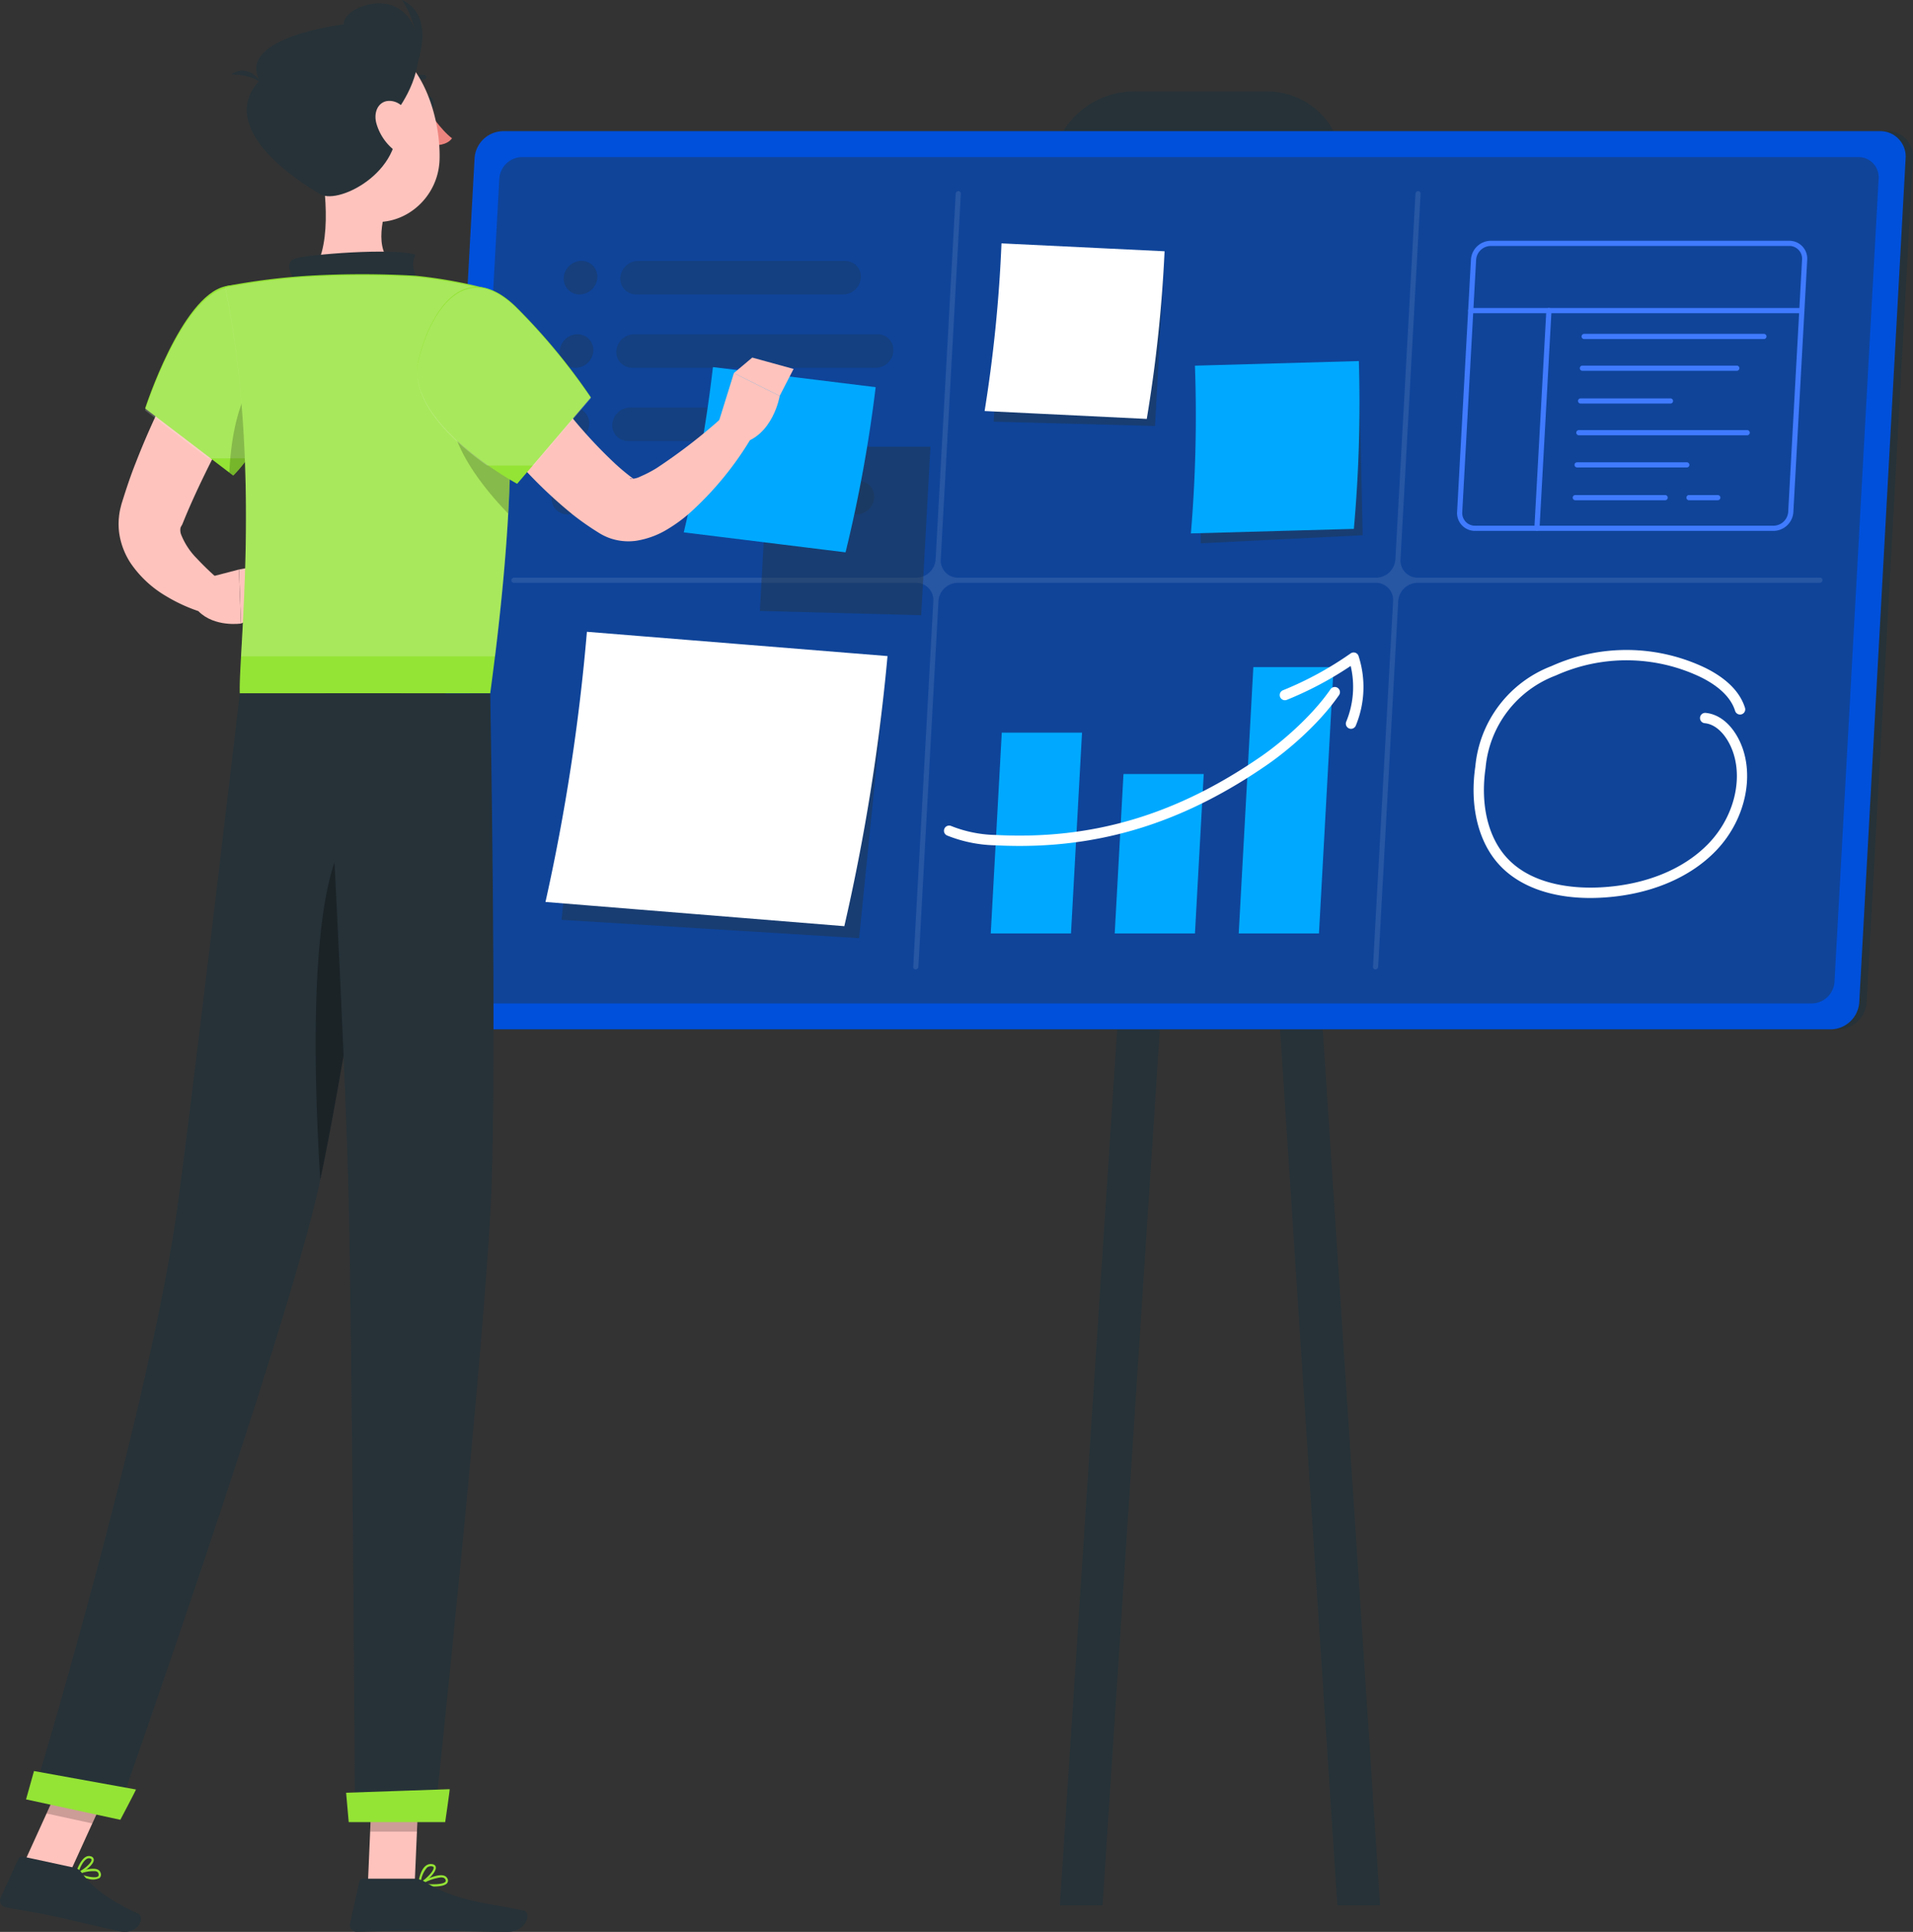 <svg id="Grupo_1064131" data-name="Grupo 1064131" xmlns="http://www.w3.org/2000/svg" xmlns:xlink="http://www.w3.org/1999/xlink" width="399.333" height="403.303" viewBox="0 0 399.333 403.303">
  <rect x="0" y="0" width="399.333" height="403.303" fill="#333333" stroke="none"/>
  <defs>
    <clipPath id="clip-path">
      <rect id="Rectángulo_373550" data-name="Rectángulo 373550" width="399.333" height="403.303" fill="none"/>
    </clipPath>
    <clipPath id="clip-path-3">
      <rect id="Rectángulo_373528" data-name="Rectángulo 373528" width="297.153" height="176.704" fill="none"/>
    </clipPath>
    <clipPath id="clip-path-4">
      <rect id="Rectángulo_373529" data-name="Rectángulo 373529" width="273.702" height="162.476" fill="none"/>
    </clipPath>
    <clipPath id="clip-path-5">
      <rect id="Rectángulo_373530" data-name="Rectángulo 373530" width="35.609" height="35.199" fill="none"/>
    </clipPath>
    <clipPath id="clip-path-6">
      <rect id="Rectángulo_373531" data-name="Rectángulo 373531" width="34.527" height="36.774" fill="none"/>
    </clipPath>
    <clipPath id="clip-path-7">
      <rect id="Rectángulo_373532" data-name="Rectángulo 373532" width="67.844" height="59.215" fill="none"/>
    </clipPath>
    <clipPath id="clip-path-8">
      <rect id="Rectángulo_373538" data-name="Rectángulo 373538" width="71.374" height="52.939" fill="none"/>
    </clipPath>
    <clipPath id="clip-path-9">
      <rect id="Rectángulo_373533" data-name="Rectángulo 373533" width="50.229" height="7.02" fill="none"/>
    </clipPath>
    <clipPath id="clip-path-10">
      <rect id="Rectángulo_373534" data-name="Rectángulo 373534" width="57.878" height="7.021" fill="none"/>
    </clipPath>
    <clipPath id="clip-path-11">
      <rect id="Rectángulo_373535" data-name="Rectángulo 373535" width="31.779" height="7.02" fill="none"/>
    </clipPath>
    <clipPath id="clip-path-13">
      <rect id="Rectángulo_373537" data-name="Rectángulo 373537" width="18.46" height="7.02" fill="none"/>
    </clipPath>
    <clipPath id="clip-path-15">
      <rect id="Rectángulo_373540" data-name="Rectángulo 373540" width="29.066" height="39.763" fill="none"/>
    </clipPath>
    <clipPath id="clip-path-16">
      <rect id="Rectángulo_373541" data-name="Rectángulo 373541" width="11.054" height="22.308" fill="none"/>
    </clipPath>
    <clipPath id="clip-path-17">
      <rect id="Rectángulo_373542" data-name="Rectángulo 373542" width="59.546" height="87.505" fill="none"/>
    </clipPath>
    <clipPath id="clip-path-18">
      <rect id="Rectángulo_373543" data-name="Rectángulo 373543" width="12.347" height="24.875" fill="none"/>
    </clipPath>
    <clipPath id="clip-path-19">
      <rect id="Rectángulo_373544" data-name="Rectángulo 373544" width="10.276" height="11.665" fill="none"/>
    </clipPath>
    <clipPath id="clip-path-20">
      <rect id="Rectángulo_373545" data-name="Rectángulo 373545" width="14.502" height="12.933" fill="none"/>
    </clipPath>
    <clipPath id="clip-path-21">
      <rect id="Rectángulo_373546" data-name="Rectángulo 373546" width="13.775" height="75.031" fill="none"/>
    </clipPath>
    <clipPath id="clip-path-22">
      <rect id="Rectángulo_373547" data-name="Rectángulo 373547" width="35.607" height="35.199" fill="none"/>
    </clipPath>
    <clipPath id="clip-path-23">
      <rect id="Rectángulo_373548" data-name="Rectángulo 373548" width="36.262" height="41.101" fill="none"/>
    </clipPath>
  </defs>
  <g id="Grupo_1064130" data-name="Grupo 1064130" clip-path="url(#clip-path)">
    <g id="Grupo_1064100" data-name="Grupo 1064100">
      <g id="Grupo_1064099" data-name="Grupo 1064099" clip-path="url(#clip-path)">
        <path id="Trazado_797363" data-name="Trazado 797363" d="M361.132,208.087H73.675a5.292,5.292,0,0,1-5.325-5.635L78.03,26.22a6.044,6.044,0,0,1,5.945-5.635H371.431a5.292,5.292,0,0,1,5.325,5.635l-9.681,176.233a6.041,6.041,0,0,1-5.943,5.635" transform="translate(22.568 6.798)" fill="#263238"/>
        <path id="Trazado_797364" data-name="Trazado 797364" d="M208.4,52.613H180.616a15.809,15.809,0,0,1-15.921-16.821l.282-5.141a17.493,17.493,0,0,1,17.217-16.3h27.77A15.826,15.826,0,0,1,225.9,31.191l-.281,5.124a17.494,17.494,0,0,1-17.218,16.3" transform="translate(54.377 4.74)" fill="#263238"/>
        <path id="Trazado_797365" data-name="Trazado 797365" d="M224.856,392.034h-8.9L191.444,17.3h8.9Z" transform="translate(63.219 5.714)" fill="#263238"/>
        <path id="Trazado_797366" data-name="Trazado 797366" d="M166.326,392.034h8.9L199.738,17.3h-8.9Z" transform="translate(54.924 5.714)" fill="#263238"/>
        <path id="Trazado_797367" data-name="Trazado 797367" d="M359.982,208.087H72.525a5.292,5.292,0,0,1-5.325-5.635L76.88,26.22a6.044,6.044,0,0,1,5.945-5.635H370.281a5.292,5.292,0,0,1,5.325,5.635l-9.68,176.233a6.044,6.044,0,0,1-5.945,5.635" transform="translate(22.188 6.798)" fill="#0050db"/>
        <g id="Grupo_1064068" data-name="Grupo 1064068" transform="translate(95.014 32.782)" opacity="0.4">
          <g id="Grupo_1064067" data-name="Grupo 1064067">
            <g id="Grupo_1064066" data-name="Grupo 1064066" clip-path="url(#clip-path-3)">
              <path id="Trazado_797368" data-name="Trazado 797368" d="M75.687,201.348a4.219,4.219,0,0,1-4.253-4.5l9.212-167.7a4.819,4.819,0,0,1,4.748-4.5H364.321a4.218,4.218,0,0,1,4.251,4.5l-9.212,167.7a4.816,4.816,0,0,1-4.746,4.5Z" transform="translate(-71.428 -24.644)" fill="#263238"/>
            </g>
          </g>
        </g>
        <g id="Grupo_1064071" data-name="Grupo 1064071" transform="translate(106.74 39.896)" opacity="0.1">
          <g id="Grupo_1064070" data-name="Grupo 1064070">
            <g id="Grupo_1064069" data-name="Grupo 1064069" clip-path="url(#clip-path-4)">
              <path id="Trazado_797369" data-name="Trazado 797369" d="M353.433,110.69H269.474a3.581,3.581,0,0,1-3.613-3.823l4.193-76.335a.5.5,0,0,0-.509-.54.576.576,0,0,0-.569.54l-4.194,76.335a4.087,4.087,0,0,1-4.032,3.823H173.5a3.581,3.581,0,0,1-3.613-3.823l4.193-76.335a.5.5,0,0,0-.509-.54.579.579,0,0,0-.571.54l-4.193,76.335a4.088,4.088,0,0,1-4.033,3.823H80.814a.578.578,0,0,0-.571.54.507.507,0,0,0,.511.54h83.96a3.581,3.581,0,0,1,3.613,3.823l-4.194,76.336a.507.507,0,0,0,.511.54.577.577,0,0,0,.569-.54l4.194-76.336a4.087,4.087,0,0,1,4.032-3.823h87.25a3.581,3.581,0,0,1,3.613,3.823l-4.193,76.336a.5.5,0,0,0,.509.54.576.576,0,0,0,.569-.54l4.194-76.336a4.087,4.087,0,0,1,4.032-3.823h83.96a.578.578,0,0,0,.571-.54.507.507,0,0,0-.511-.54" transform="translate(-80.242 -29.992)" fill="#fff"/>
            </g>
          </g>
        </g>
        <g id="Grupo_1064074" data-name="Grupo 1064074" transform="translate(207.43 53.73)" opacity="0.4">
          <g id="Grupo_1064073" data-name="Grupo 1064073">
            <g id="Grupo_1064072" data-name="Grupo 1064072" clip-path="url(#clip-path-5)">
              <path id="Trazado_797370" data-name="Trazado 797370" d="M191.546,40.392H157.822l-1.885,34.3,33.676.9Z" transform="translate(-155.937 -40.392)" fill="#263238"/>
            </g>
          </g>
        </g>
        <path id="Trazado_797371" data-name="Trazado 797371" d="M188.36,74.843l-33.849-1.649a296.569,296.569,0,0,0,3.521-35l34.047,1.649a296.659,296.659,0,0,1-3.719,35" transform="translate(51.023 12.612)" fill="#fff"/>
        <g id="Grupo_1064077" data-name="Grupo 1064077" transform="translate(249.927 76.643)" opacity="0.4">
          <g id="Grupo_1064076" data-name="Grupo 1064076">
            <g id="Grupo_1064075" data-name="Grupo 1064075" clip-path="url(#clip-path-6)">
              <path id="Trazado_797372" data-name="Trazado 797372" d="M221.651,57.617l-33.768,2.575.741,34.2,33.786-1.679Z" transform="translate(-187.884 -57.617)" fill="#263238"/>
            </g>
          </g>
        </g>
        <path id="Trazado_797373" data-name="Trazado 797373" d="M220.9,91.7l-34.018.946a292.883,292.883,0,0,0,.845-35.018l34.216-.963A292.849,292.849,0,0,1,220.9,91.7" transform="translate(61.713 18.711)" fill="#00a9ff"/>
        <g id="Grupo_1064080" data-name="Grupo 1064080" transform="translate(117.229 136.644)" opacity="0.4">
          <g id="Grupo_1064079" data-name="Grupo 1064079">
            <g id="Grupo_1064078" data-name="Grupo 1064078" clip-path="url(#clip-path-7)">
              <path id="Trazado_797374" data-name="Trazado 797374" d="M155.971,105.1l-62.257-2.378-5.587,55.384,62.111,3.832Z" transform="translate(-88.127 -102.723)" fill="#263238"/>
            </g>
          </g>
        </g>
        <path id="Trazado_797375" data-name="Trazado 797375" d="M147.982,160.61,85.6,155.552a422.746,422.746,0,0,0,8.65-56.4q31.381,2.534,62.752,5.069a423.673,423.673,0,0,1-9.018,56.389" transform="translate(28.266 32.742)" fill="#fff"/>
        <g id="Grupo_1064098" data-name="Grupo 1064098" transform="translate(115.151 54.461)" opacity="0.3" style="mix-blend-mode: multiply;isolation: isolate">
          <g id="Grupo_1064097" data-name="Grupo 1064097">
            <g id="Grupo_1064096" data-name="Grupo 1064096" clip-path="url(#clip-path-8)">
              <path id="Trazado_797376" data-name="Trazado 797376" d="M91.784,47.961h0a3.3,3.3,0,0,1-3.318-3.509,3.765,3.765,0,0,1,3.7-3.51,3.3,3.3,0,0,1,3.316,3.51,3.763,3.763,0,0,1-3.7,3.509" transform="translate(-85.939 -40.941)" fill="#263238"/>
              <g id="Grupo_1064083" data-name="Grupo 1064083" transform="translate(14.337)" opacity="0.8">
                <g id="Grupo_1064082" data-name="Grupo 1064082">
                  <g id="Grupo_1064081" data-name="Grupo 1064081" clip-path="url(#clip-path-9)">
                    <path id="Trazado_797377" data-name="Trazado 797377" d="M143.863,47.961h-43.2a3.3,3.3,0,0,1-3.318-3.509,3.764,3.764,0,0,1,3.7-3.51h43.2a3.3,3.3,0,0,1,3.318,3.51,3.765,3.765,0,0,1-3.7,3.509" transform="translate(-97.343 -40.941)" fill="#263238"/>
                  </g>
                </g>
              </g>
              <path id="Trazado_797378" data-name="Trazado 797378" d="M91.152,59.468h0a3.3,3.3,0,0,1-3.318-3.51,3.765,3.765,0,0,1,3.7-3.509,3.3,3.3,0,0,1,3.318,3.509,3.765,3.765,0,0,1-3.7,3.51" transform="translate(-86.148 -37.141)" fill="#263238"/>
              <g id="Grupo_1064086" data-name="Grupo 1064086" transform="translate(13.496 15.305)" opacity="0.8">
                <g id="Grupo_1064085" data-name="Grupo 1064085">
                  <g id="Grupo_1064084" data-name="Grupo 1064084" clip-path="url(#clip-path-10)">
                    <path id="Trazado_797379" data-name="Trazado 797379" d="M150.882,59.468H100.034a3.3,3.3,0,0,1-3.318-3.51,3.765,3.765,0,0,1,3.7-3.509h50.848a3.3,3.3,0,0,1,3.316,3.509,3.763,3.763,0,0,1-3.7,3.51" transform="translate(-96.711 -52.447)" fill="#263238"/>
                  </g>
                </g>
              </g>
              <path id="Trazado_797380" data-name="Trazado 797380" d="M90.52,70.974h0a3.3,3.3,0,0,1-3.318-3.51,3.765,3.765,0,0,1,3.7-3.509,3.3,3.3,0,0,1,3.318,3.509,3.765,3.765,0,0,1-3.7,3.51" transform="translate(-86.357 -33.342)" fill="#263238"/>
              <g id="Grupo_1064089" data-name="Grupo 1064089" transform="translate(12.655 30.612)" opacity="0.8">
                <g id="Grupo_1064088" data-name="Grupo 1064088">
                  <g id="Grupo_1064087" data-name="Grupo 1064087" clip-path="url(#clip-path-11)">
                    <path id="Trazado_797381" data-name="Trazado 797381" d="M124.151,70.974H99.4a3.3,3.3,0,0,1-3.318-3.51,3.765,3.765,0,0,1,3.7-3.509h24.749a3.3,3.3,0,0,1,3.316,3.509,3.763,3.763,0,0,1-3.7,3.51" transform="translate(-96.079 -63.954)" fill="#263238"/>
                  </g>
                </g>
              </g>
              <g id="Grupo_1064092" data-name="Grupo 1064092" transform="translate(35.574 45.919)" opacity="0.8">
                <g id="Grupo_1064091" data-name="Grupo 1064091">
                  <g id="Grupo_1064090" data-name="Grupo 1064090" clip-path="url(#clip-path-11)">
                    <path id="Trazado_797382" data-name="Trazado 797382" d="M141.379,82.481H116.63a3.3,3.3,0,0,1-3.318-3.509,3.765,3.765,0,0,1,3.7-3.51h24.749a3.3,3.3,0,0,1,3.318,3.51,3.765,3.765,0,0,1-3.7,3.509" transform="translate(-113.308 -75.461)" fill="#263238"/>
                  </g>
                </g>
              </g>
              <path id="Trazado_797383" data-name="Trazado 797383" d="M89.888,82.481h0a3.3,3.3,0,0,1-3.318-3.509,3.765,3.765,0,0,1,3.7-3.51,3.3,3.3,0,0,1,3.316,3.51,3.763,3.763,0,0,1-3.7,3.509" transform="translate(-86.566 -29.542)" fill="#263238"/>
              <g id="Grupo_1064095" data-name="Grupo 1064095" transform="translate(11.814 45.919)" opacity="0.8">
                <g id="Grupo_1064094" data-name="Grupo 1064094">
                  <g id="Grupo_1064093" data-name="Grupo 1064093" clip-path="url(#clip-path-13)">
                    <path id="Trazado_797384" data-name="Trazado 797384" d="M110.2,82.481H98.77a3.3,3.3,0,0,1-3.318-3.509,3.765,3.765,0,0,1,3.7-3.51h11.429a3.3,3.3,0,0,1,3.318,3.51,3.765,3.765,0,0,1-3.7,3.509" transform="translate(-95.447 -75.461)" fill="#263238"/>
                  </g>
                </g>
              </g>
            </g>
          </g>
        </g>
        <path id="Trazado_797385" data-name="Trazado 797385" d="M174.527,114.978H157.775l-2.3,41.913h16.75Z" transform="translate(51.341 37.968)" fill="#00a9ff"/>
        <path id="Trazado_797386" data-name="Trazado 797386" d="M193.509,121.473H176.758l-1.828,33.273h16.751Z" transform="translate(57.765 40.113)" fill="#00a9ff"/>
        <path id="Trazado_797387" data-name="Trazado 797387" d="M214.192,104.695H197.441l-3.053,55.593h16.75Z" transform="translate(64.191 34.572)" fill="#00a9ff"/>
        <path id="Trazado_797388" data-name="Trazado 797388" d="M163.929,141q-2.49,0-5.023-.13a28.447,28.447,0,0,1-10.135-2.055,1.08,1.08,0,0,1,.886-1.97,26.439,26.439,0,0,0,9.358,1.868c20.1,1.035,37.7-4.2,55.413-16.471,4.223-2.926,10.527-8.338,14.4-13.963a1.08,1.08,0,0,1,1.779,1.225c-4.035,5.86-10.369,11.339-14.95,14.513C199.019,135.538,182.46,141,163.929,141" transform="translate(48.917 35.6)" fill="#fff"/>
        <path id="Trazado_797389" data-name="Trazado 797389" d="M215.717,118.337a1.081,1.081,0,0,1-1-1.492,19,19,0,0,0,.93-11.634,72.941,72.941,0,0,1-13.382,7.1,1.08,1.08,0,0,1-.807-2,70.8,70.8,0,0,0,14.188-7.722,1.081,1.081,0,0,1,1.644.539,21.028,21.028,0,0,1-.576,14.541,1.08,1.08,0,0,1-1,.668" transform="translate(66.303 33.812)" fill="#fff"/>
        <path id="Trazado_797390" data-name="Trazado 797390" d="M294.723,98.35H232.412a3.728,3.728,0,0,1-3.755-3.972L231.55,41.7a4.19,4.19,0,0,1,4.129-3.912h62.313a3.728,3.728,0,0,1,3.754,3.972l-2.893,52.677a4.19,4.19,0,0,1-4.129,3.914M235.679,38.868a3.1,3.1,0,0,0-3.05,2.892l-2.893,52.677a2.646,2.646,0,0,0,2.676,2.833h62.312a3.1,3.1,0,0,0,3.05-2.892L300.668,41.7a2.648,2.648,0,0,0-2.676-2.832Z" transform="translate(75.505 12.478)" fill="#407bff"/>
        <path id="Trazado_797391" data-name="Trazado 797391" d="M300.047,49.418H230.93a.54.54,0,1,1,0-1.08h69.117a.54.54,0,1,1,0,1.08" transform="translate(76.079 15.962)" fill="#407bff"/>
        <path id="Trazado_797392" data-name="Trazado 797392" d="M241.322,94.866h-.031a.539.539,0,0,1-.509-.568l2.5-45.448a.534.534,0,0,1,.569-.509.54.54,0,0,1,.509.569l-2.5,45.447a.541.541,0,0,1-.539.511" transform="translate(79.511 15.962)" fill="#407bff"/>
        <path id="Trazado_797393" data-name="Trazado 797393" d="M286.253,53.477H248.729a.54.54,0,1,1,0-1.08h37.524a.54.54,0,0,1,0,1.08" transform="translate(81.957 17.303)" fill="#407bff"/>
        <path id="Trazado_797394" data-name="Trazado 797394" d="M280.69,58.459H248.455a.54.54,0,1,1,0-1.08H280.69a.54.54,0,1,1,0,1.08" transform="translate(81.866 18.948)" fill="#407bff"/>
        <path id="Trazado_797395" data-name="Trazado 797395" d="M266.936,63.6H248.173a.539.539,0,1,1,0-1.079h18.763a.539.539,0,1,1,0,1.079" transform="translate(81.773 20.645)" fill="#407bff"/>
        <path id="Trazado_797396" data-name="Trazado 797396" d="M270.526,73.633h-22.9a.54.54,0,1,1,0-1.08h22.9a.54.54,0,1,1,0,1.08" transform="translate(81.591 23.958)" fill="#407bff"/>
        <path id="Trazado_797397" data-name="Trazado 797397" d="M266.1,78.773H247.339a.54.54,0,0,1,0-1.08H266.1a.54.54,0,1,1,0,1.08" transform="translate(81.498 25.656)" fill="#407bff"/>
        <path id="Trazado_797398" data-name="Trazado 797398" d="M271.193,78.773h-6.013a.54.54,0,0,1,0-1.08h6.013a.54.54,0,0,1,0,1.08" transform="translate(87.39 25.656)" fill="#407bff"/>
        <path id="Trazado_797399" data-name="Trazado 797399" d="M283.035,68.581H247.9a.54.54,0,0,1,0-1.08h35.136a.54.54,0,1,1,0,1.08" transform="translate(81.683 22.29)" fill="#407bff"/>
        <path id="Trazado_797400" data-name="Trazado 797400" d="M255.6,153.781c-8.141,0-14.811-2.406-18.954-6.881-4.422-4.777-6.257-12.289-5.034-20.612a24.9,24.9,0,0,1,15.9-20.922,38.082,38.082,0,0,1,32.226.435c4.378,2.2,7.122,4.975,8.156,8.258a1.08,1.08,0,1,1-2.06.648c-.851-2.7-3.228-5.051-7.065-6.976a35.9,35.9,0,0,0-30.378-.391A22.761,22.761,0,0,0,233.751,126.6c-1.127,7.673.507,14.537,4.483,18.831,5.527,5.97,14.678,6.4,19.641,6.124,9.225-.511,17.162-3.734,22.349-9.073,6.067-6.247,7.767-15.59,3.956-21.734-.738-1.189-2.327-3.22-4.661-3.455a1.08,1.08,0,1,1,.215-2.148c2.413.241,4.644,1.826,6.281,4.466,4.318,6.961,2.494,17.441-4.242,24.376-5.566,5.731-14.011,9.184-23.78,9.725q-1.213.068-2.39.068" transform="translate(76.361 33.684)" fill="#fff"/>
      </g>
    </g>
    <g id="Grupo_1064129" data-name="Grupo 1064129">
      <g id="Grupo_1064128" data-name="Grupo 1064128" clip-path="url(#clip-path)">
        <path id="Trazado_797401" data-name="Trazado 797401" d="M49.684,58.217,45.848,64.9l-3.759,6.827c-2.476,4.561-4.841,9.16-7,13.781-1.075,2.319-2.1,4.624-3.032,6.942l-.173.42a.563.563,0,0,1-.056.1.911.911,0,0,0-.113.185,2.271,2.271,0,0,0-.181.382,2.631,2.631,0,0,0,.16,1.49,14.768,14.768,0,0,0,3.2,4.858,58.15,58.15,0,0,0,5.195,4.923l-3.118,6.642a32.807,32.807,0,0,1-4.3-1.519,33.2,33.2,0,0,1-4.061-2.083,23.029,23.029,0,0,1-7.5-6.953,15.465,15.465,0,0,1-2.345-6.068,13.859,13.859,0,0,1-.07-3.614,12.334,12.334,0,0,1,.3-1.773l.218-.866.164-.524c.855-2.72,1.74-5.413,2.779-8.007,2.022-5.222,4.3-10.267,6.784-15.179,1.241-2.457,2.529-4.885,3.884-7.275,1.365-2.41,2.691-4.736,4.251-7.166Z" transform="translate(6.147 16.651)" fill="#ffc3bd"/>
        <path id="Trazado_797402" data-name="Trazado 797402" d="M32.6,91.194l6.99-1.817.4,11.284s-5.467.813-8.815-2.531Z" transform="translate(10.296 29.514)" fill="#ffc3bd"/>
        <path id="Trazado_797403" data-name="Trazado 797403" d="M47.41,87.947l-1.576,9.907-7.927,3.279-.4-11.284Z" transform="translate(12.385 29.042)" fill="#ffc3bd"/>
        <path id="Trazado_797404" data-name="Trazado 797404" d="M66.7,16.7c.157.773.693,1.316,1.2,1.213s.786-.813.629-1.584-.693-1.316-1.2-1.213-.787.811-.631,1.584" transform="translate(22.01 4.988)" fill="#263238"/>
        <path id="Trazado_797405" data-name="Trazado 797405" d="M67.153,17.3s2.662,4.1,5.032,5.856c-1.107,1.554-3.549,1.443-3.549,1.443Z" transform="translate(22.175 5.714)" fill="#ed847e"/>
        <path id="Trazado_797406" data-name="Trazado 797406" d="M64.019,14.093a.462.462,0,0,1-.339-.777,4.593,4.593,0,0,1,3.937-1.532.463.463,0,0,1-.153.914,3.668,3.668,0,0,0-3.106,1.246.459.459,0,0,1-.339.149" transform="translate(20.988 3.881)" fill="#263238"/>
        <path id="Trazado_797407" data-name="Trazado 797407" d="M50.691,24.472c1.4,7.149,2.8,20.249-2.2,25.019,0,0,1.954,7.252,15.238,7.252,14.607,0,6.981-7.252,6.981-7.252-7.972-1.9-7.766-7.818-6.377-13.373Z" transform="translate(16.012 8.081)" fill="#ffc3bd"/>
        <path id="Trazado_797408" data-name="Trazado 797408" d="M46.632,45.858c-1.068-1.986-2.244-4.259.189-4.971,2.675-.784,19.867-2.237,24.918-.766-1.551,2.76,1.076,6.152,1.076,6.152Z" transform="translate(14.988 13.04)" fill="#263238"/>
        <path id="Trazado_797409" data-name="Trazado 797409" d="M14.426,295.341a3.142,3.142,0,0,0,2.432-.133.945.945,0,0,0,.225-1.076,1.078,1.078,0,0,0-.6-.681c-1.32-.629-4.351.607-4.482.66a.231.231,0,0,0-.012.422,12.236,12.236,0,0,0,2.433.809m1.59-1.562a1.3,1.3,0,0,1,.271.089.629.629,0,0,1,.353.4c.124.418-.031.548-.082.592-.525.447-2.476.035-3.851-.516a7.623,7.623,0,0,1,3.31-.56" transform="translate(3.917 96.845)" fill="#94e435"/>
        <path id="Trazado_797410" data-name="Trazado 797410" d="M12.046,295.211a.239.239,0,0,0,.114,0c1.1-.323,3.468-2,3.5-3.11a.754.754,0,0,0-.592-.749,1.259,1.259,0,0,0-1.026.082c-1.306.666-2.131,3.373-2.166,3.488a.234.234,0,0,0,.057.23.242.242,0,0,0,.116.063m2.766-3.455a.96.96,0,0,1,.1.028c.286.1.282.241.281.3-.016.656-1.576,1.973-2.72,2.506.286-.781.939-2.321,1.776-2.748a.819.819,0,0,1,.563-.086" transform="translate(3.918 96.185)" fill="#94e435"/>
        <path id="Trazado_797411" data-name="Trazado 797411" d="M68.819,296.646c1.254,0,2.465-.173,2.872-.737a.875.875,0,0,0-.02-1.011,1.153,1.153,0,0,0-.733-.541c-1.627-.443-5.042,1.5-5.187,1.587a.23.23,0,0,0-.113.238.236.236,0,0,0,.182.19,17.212,17.212,0,0,0,3,.274m1.55-1.9a1.668,1.668,0,0,1,.447.053.7.7,0,0,1,.454.323c.164.287.1.43.045.512-.455.632-2.925.647-4.742.39a10.463,10.463,0,0,1,3.8-1.278" transform="translate(21.674 97.181)" fill="#94e435"/>
        <path id="Trazado_797412" data-name="Trazado 797412" d="M65.868,296.956a.236.236,0,0,0,.094-.02c1.18-.529,3.516-2.643,3.338-3.749-.043-.258-.226-.581-.862-.646a1.69,1.69,0,0,0-1.284.4c-1.244,1.02-1.506,3.653-1.518,3.765a.233.233,0,0,0,.1.21.237.237,0,0,0,.136.043m2.384-3.961c.045,0,.092,0,.14.007.416.043.442.206.451.261.106.662-1.481,2.324-2.684,3.048a5.439,5.439,0,0,1,1.29-3.014,1.228,1.228,0,0,1,.8-.3" transform="translate(21.674 96.6)" fill="#94e435"/>
        <path id="Trazado_797413" data-name="Trazado 797413" d="M57.731,301.3H67.5l.974-22.63H58.705Z" transform="translate(19.064 92.023)" fill="#ffc3bd"/>
        <path id="Trazado_797414" data-name="Trazado 797414" d="M3.812,297.516l9.551,2.069,9.59-21.079L13.4,276.437Z" transform="translate(1.259 91.285)" fill="#ffc3bd"/>
        <path id="Trazado_797415" data-name="Trazado 797415" d="M15.54,293.7,4.81,291.376a.852.852,0,0,0-.955.476L.13,299.933a1.437,1.437,0,0,0,1.031,2c3.759.746,5.627.92,10.346,1.943,2.9.628,9.457,2.224,13.464,3.093,3.921.849,5.391-2.984,3.827-3.7-7.01-3.2-9.939-6.023-11.836-8.65a2.373,2.373,0,0,0-1.423-.923" transform="translate(0 96.212)" fill="#263238"/>
        <path id="Trazado_797416" data-name="Trazado 797416" d="M68.373,294.833H57.7a.852.852,0,0,0-.831.668l-1.93,8.686a1.42,1.42,0,0,0,1.406,1.737c3.85-.065,9.411-.29,14.251-.29,5.657,0,10.543.309,17.178.309,4.012,0,5.125-4.056,3.445-4.424-7.645-1.672-13.886-1.852-20.492-5.925a4.535,4.535,0,0,0-2.354-.761" transform="translate(18.13 97.36)" fill="#263238"/>
        <path id="Trazado_797417" data-name="Trazado 797417" d="M39.483,45.006c-9.159,2.1-16.71,25.482-16.71,25.482L41.165,84.506s6.751-6.364,9.756-18.06c3.147-12.254-2.072-23.586-11.437-21.439" transform="translate(7.52 14.775)" fill="#94e435"/>
        <g id="Grupo_1064103" data-name="Grupo 1064103" transform="translate(30.293 55.921)" opacity="0.2">
          <g id="Grupo_1064102" data-name="Grupo 1064102">
            <g id="Grupo_1064101" data-name="Grupo 1064101" clip-path="url(#clip-path-15)">
              <path id="Trazado_797418" data-name="Trazado 797418" d="M39.483,45.006c-9.159,2.1-16.71,25.482-16.71,25.482L41.165,84.506s6.751-6.364,9.756-18.06c3.147-12.254-2.072-23.586-11.437-21.439" transform="translate(-22.773 -40.743)" fill="#fafafa"/>
            </g>
          </g>
        </g>
        <g id="Grupo_1064106" data-name="Grupo 1064106" transform="translate(47.87 76.976)" opacity="0.2">
          <g id="Grupo_1064105" data-name="Grupo 1064105">
            <g id="Grupo_1064104" data-name="Grupo 1064104" clip-path="url(#clip-path-16)">
              <path id="Trazado_797419" data-name="Trazado 797419" d="M42.97,57.867c-4.975,4.922-6.6,13.887-6.984,21.683l.811.625A40.175,40.175,0,0,0,46.561,62.11c.186-.732.346-1.463.479-2.182Z" transform="translate(-35.987 -57.867)"/>
            </g>
          </g>
        </g>
        <path id="Trazado_797420" data-name="Trazado 797420" d="M90.083,46.073s10.4,11.749.579,84.465H38.393c-.36-8.023,4.681-47.163-3.058-84.969a136.54,136.54,0,0,1,17.5-2.209,192.1,192.1,0,0,1,22.219,0,98.089,98.089,0,0,1,15.031,2.712" transform="translate(11.668 14.211)" fill="#94e435"/>
        <g id="Grupo_1064109" data-name="Grupo 1064109" transform="translate(47.004 49.499)" opacity="0.2">
          <g id="Grupo_1064108" data-name="Grupo 1064108">
            <g id="Grupo_1064107" data-name="Grupo 1064107" clip-path="url(#clip-path-17)">
              <path id="Trazado_797421" data-name="Trazado 797421" d="M90.083,46.073s10.4,11.749.579,84.465H38.393c-.36-8.023,4.681-47.163-3.058-84.969a136.54,136.54,0,0,1,17.5-2.209,192.1,192.1,0,0,1,22.219,0,98.089,98.089,0,0,1,15.031,2.712" transform="translate(-35.336 -35.035)" fill="#fafafa"/>
            </g>
          </g>
        </g>
        <g id="Grupo_1064112" data-name="Grupo 1064112" transform="translate(94.202 82.337)" opacity="0.2">
          <g id="Grupo_1064111" data-name="Grupo 1064111">
            <g id="Grupo_1064110" data-name="Grupo 1064110" clip-path="url(#clip-path-18)">
              <path id="Trazado_797422" data-name="Trazado 797422" d="M82.934,62.07l-.2-.173L70.856,64.744c-.678,8.035,7.582,17.639,11.839,22.028a228.069,228.069,0,0,0,.239-24.7" transform="translate(-70.817 -61.897)"/>
            </g>
          </g>
        </g>
        <g id="Grupo_1064115" data-name="Grupo 1064115" transform="translate(77.262 370.7)" opacity="0.2">
          <g id="Grupo_1064114" data-name="Grupo 1064114">
            <g id="Grupo_1064113" data-name="Grupo 1064113" clip-path="url(#clip-path-19)">
              <path id="Trazado_797423" data-name="Trazado 797423" d="M68.359,278.676l-.5,11.665H58.083l.5-11.665Z" transform="translate(-58.082 -278.676)"/>
            </g>
          </g>
        </g>
        <g id="Grupo_1064118" data-name="Grupo 1064118" transform="translate(9.707 367.727)" opacity="0.2">
          <g id="Grupo_1064117" data-name="Grupo 1064117">
            <g id="Grupo_1064116" data-name="Grupo 1064116" clip-path="url(#clip-path-20)">
              <path id="Trazado_797424" data-name="Trazado 797424" d="M12.245,276.441l9.555,2.068-4.947,10.864L7.3,287.3Z" transform="translate(-7.297 -276.441)"/>
            </g>
          </g>
        </g>
        <path id="Trazado_797425" data-name="Trazado 797425" d="M47.184,23.183c2.51,9.367,3.5,14.978,9.285,18.874,8.7,5.858,19.522-.866,19.862-10.795.3-8.938-3.852-22.756-13.906-24.644a13.228,13.228,0,0,0-15.24,16.564" transform="translate(15.425 2.105)" fill="#ffc3bd"/>
        <path id="Trazado_797426" data-name="Trazado 797426" d="M54.122,40.391c3.983,2.28,18.5-5.338,15.522-16.884,0,0,5.532-6.652,4.907-13.994S68.887-.627,63.528.948C58.8,2.337,58.94,4.924,58.94,4.924S36.608,7.553,41.374,16.632c-9.091,9.91,7.776,20.915,12.747,23.759" transform="translate(12.789 0.173)" fill="#263238"/>
        <path id="Trazado_797427" data-name="Trazado 797427" d="M42.812,13.9s-2.66-4.6-6.541-2.026c1.829.027,4.822.339,6.541,2.026" transform="translate(11.977 3.661)" fill="#263238"/>
        <path id="Trazado_797428" data-name="Trazado 797428" d="M65.8,14.523S70.667,3.537,63.079,0A18.786,18.786,0,0,1,65.8,14.523" transform="translate(20.83)" fill="#263238"/>
        <path id="Trazado_797429" data-name="Trazado 797429" d="M59.092,20.452a10.96,10.96,0,0,0,3.944,5.832c2.542,1.892,4.442.029,4.261-2.849-.162-2.59-1.681-6.7-4.487-7.464-2.764-.756-4.447,1.669-3.718,4.482" transform="translate(19.457 5.228)" fill="#ffc3bd"/>
        <path id="Trazado_797430" data-name="Trazado 797430" d="M82.125,108.817S71.035,183.5,64.947,211.477C58.28,242.116,22.529,343.482,22.529,343.482L5.035,339.7s25-82.607,30.6-125.441c4.3-32.9,12.769-105.437,12.769-105.437Z" transform="translate(1.663 35.934)" fill="#263238"/>
        <path id="Trazado_797431" data-name="Trazado 797431" d="M27.03,281.794c.074.016-3.26,6.327-3.26,6.327L4.088,283.859l1.659-5.916Z" transform="translate(1.35 91.782)" fill="#94e435"/>
        <g id="Grupo_1064121" data-name="Grupo 1064121" transform="translate(65.89 171.259)" opacity="0.3">
          <g id="Grupo_1064120" data-name="Grupo 1064120">
            <g id="Grupo_1064119" data-name="Grupo 1064119" clip-path="url(#clip-path-21)">
              <path id="Trazado_797432" data-name="Trazado 797432" d="M60.422,128.845C47.6,131.359,48.956,179.18,50.5,203.776c3.7-17.386,9.112-50.841,12.81-74.585a4.381,4.381,0,0,0-2.887-.346" transform="translate(-49.534 -128.745)"/>
            </g>
          </g>
        </g>
        <path id="Trazado_797433" data-name="Trazado 797433" d="M85.456,108.817s1.346,73.065.283,102.866c-1.105,31-11.932,132.49-11.932,132.49H57.253s-.608-99.683-1.345-130.125c-.8-33.186-4.81-105.231-4.81-105.231Z" transform="translate(16.874 35.934)" fill="#263238"/>
        <g id="Grupo_1064124" data-name="Grupo 1064124" transform="translate(158.625 93.239)" opacity="0.4">
          <g id="Grupo_1064123" data-name="Grupo 1064123">
            <g id="Grupo_1064122" data-name="Grupo 1064122" clip-path="url(#clip-path-22)">
              <path id="Trazado_797434" data-name="Trazado 797434" d="M154.855,70.093H121.131l-1.885,34.3,33.675.9Z" transform="translate(-119.247 -70.093)" fill="#263238"/>
            </g>
          </g>
        </g>
        <path id="Trazado_797435" data-name="Trazado 797435" d="M141.074,96.28,107.3,92.112a292.534,292.534,0,0,0,6.088-34.5L147.36,61.8a293.053,293.053,0,0,1-6.287,34.482" transform="translate(35.432 19.026)" fill="#00a9ff"/>
        <path id="Trazado_797436" data-name="Trazado 797436" d="M75.93,280.79c.076,0-.934,6.873-.934,6.873H54.858l-.544-6.134Z" transform="translate(17.936 92.722)" fill="#94e435"/>
        <path id="Trazado_797437" data-name="Trazado 797437" d="M83.279,52.021c1.5,2.34,3.215,4.968,4.924,7.4,1.744,2.449,3.485,4.9,5.32,7.25a99.3,99.3,0,0,0,11.643,12.995c1.028.951,2.08,1.832,3.143,2.644l.8.6a2.558,2.558,0,0,0-.468-.161c-.347-.067-.516-.007-.423.041a4.449,4.449,0,0,0,2.191-.5,25.538,25.538,0,0,0,3.363-1.747A116.759,116.759,0,0,0,127.823,69.65l5.708,4.609a67.772,67.772,0,0,1-12.793,15.607,31.379,31.379,0,0,1-4.572,3.364,17.837,17.837,0,0,1-6.711,2.493,11.784,11.784,0,0,1-5.087-.431,11.452,11.452,0,0,1-2.585-1.193l-1.153-.73q-2.283-1.481-4.347-3.11A96.484,96.484,0,0,1,81.955,75.877c-2.084-2.578-4.105-5.187-5.978-7.895-1.9-2.738-3.677-5.357-5.439-8.406Z" transform="translate(23.293 17.178)" fill="#ffc3bd"/>
        <path id="Trazado_797438" data-name="Trazado 797438" d="M65.756,60.2C62.628,73.3,86.334,86.129,86.334,86.129l15.4-18.042A127.819,127.819,0,0,0,86,49.1c-10.772-10.34-17.868,1.127-20.246,11.1" transform="translate(21.62 14.869)" fill="#94e435"/>
        <g id="Grupo_1064127" data-name="Grupo 1064127" transform="translate(87.091 56.093)" opacity="0.2">
          <g id="Grupo_1064126" data-name="Grupo 1064126">
            <g id="Grupo_1064125" data-name="Grupo 1064125" clip-path="url(#clip-path-23)">
              <path id="Trazado_797439" data-name="Trazado 797439" d="M65.756,60.2C62.628,73.3,86.334,86.129,86.334,86.129l15.4-18.042A127.819,127.819,0,0,0,86,49.1c-10.772-10.34-17.868,1.127-20.246,11.1" transform="translate(-65.471 -41.028)" fill="#fafafa"/>
            </g>
          </g>
        </g>
        <path id="Trazado_797440" data-name="Trazado 797440" d="M112.436,70.219l3.634-11.67,9.563,4.768s-1.393,8.515-8.355,9.99Z" transform="translate(37.129 19.334)" fill="#ffc3bd"/>
        <path id="Trazado_797441" data-name="Trazado 797441" d="M119,56.118l8.625,2.374-2.9,5.627-9.564-4.766Z" transform="translate(38.03 18.531)" fill="#ffc3bd"/>
      </g>
    </g>
  </g>
</svg>
